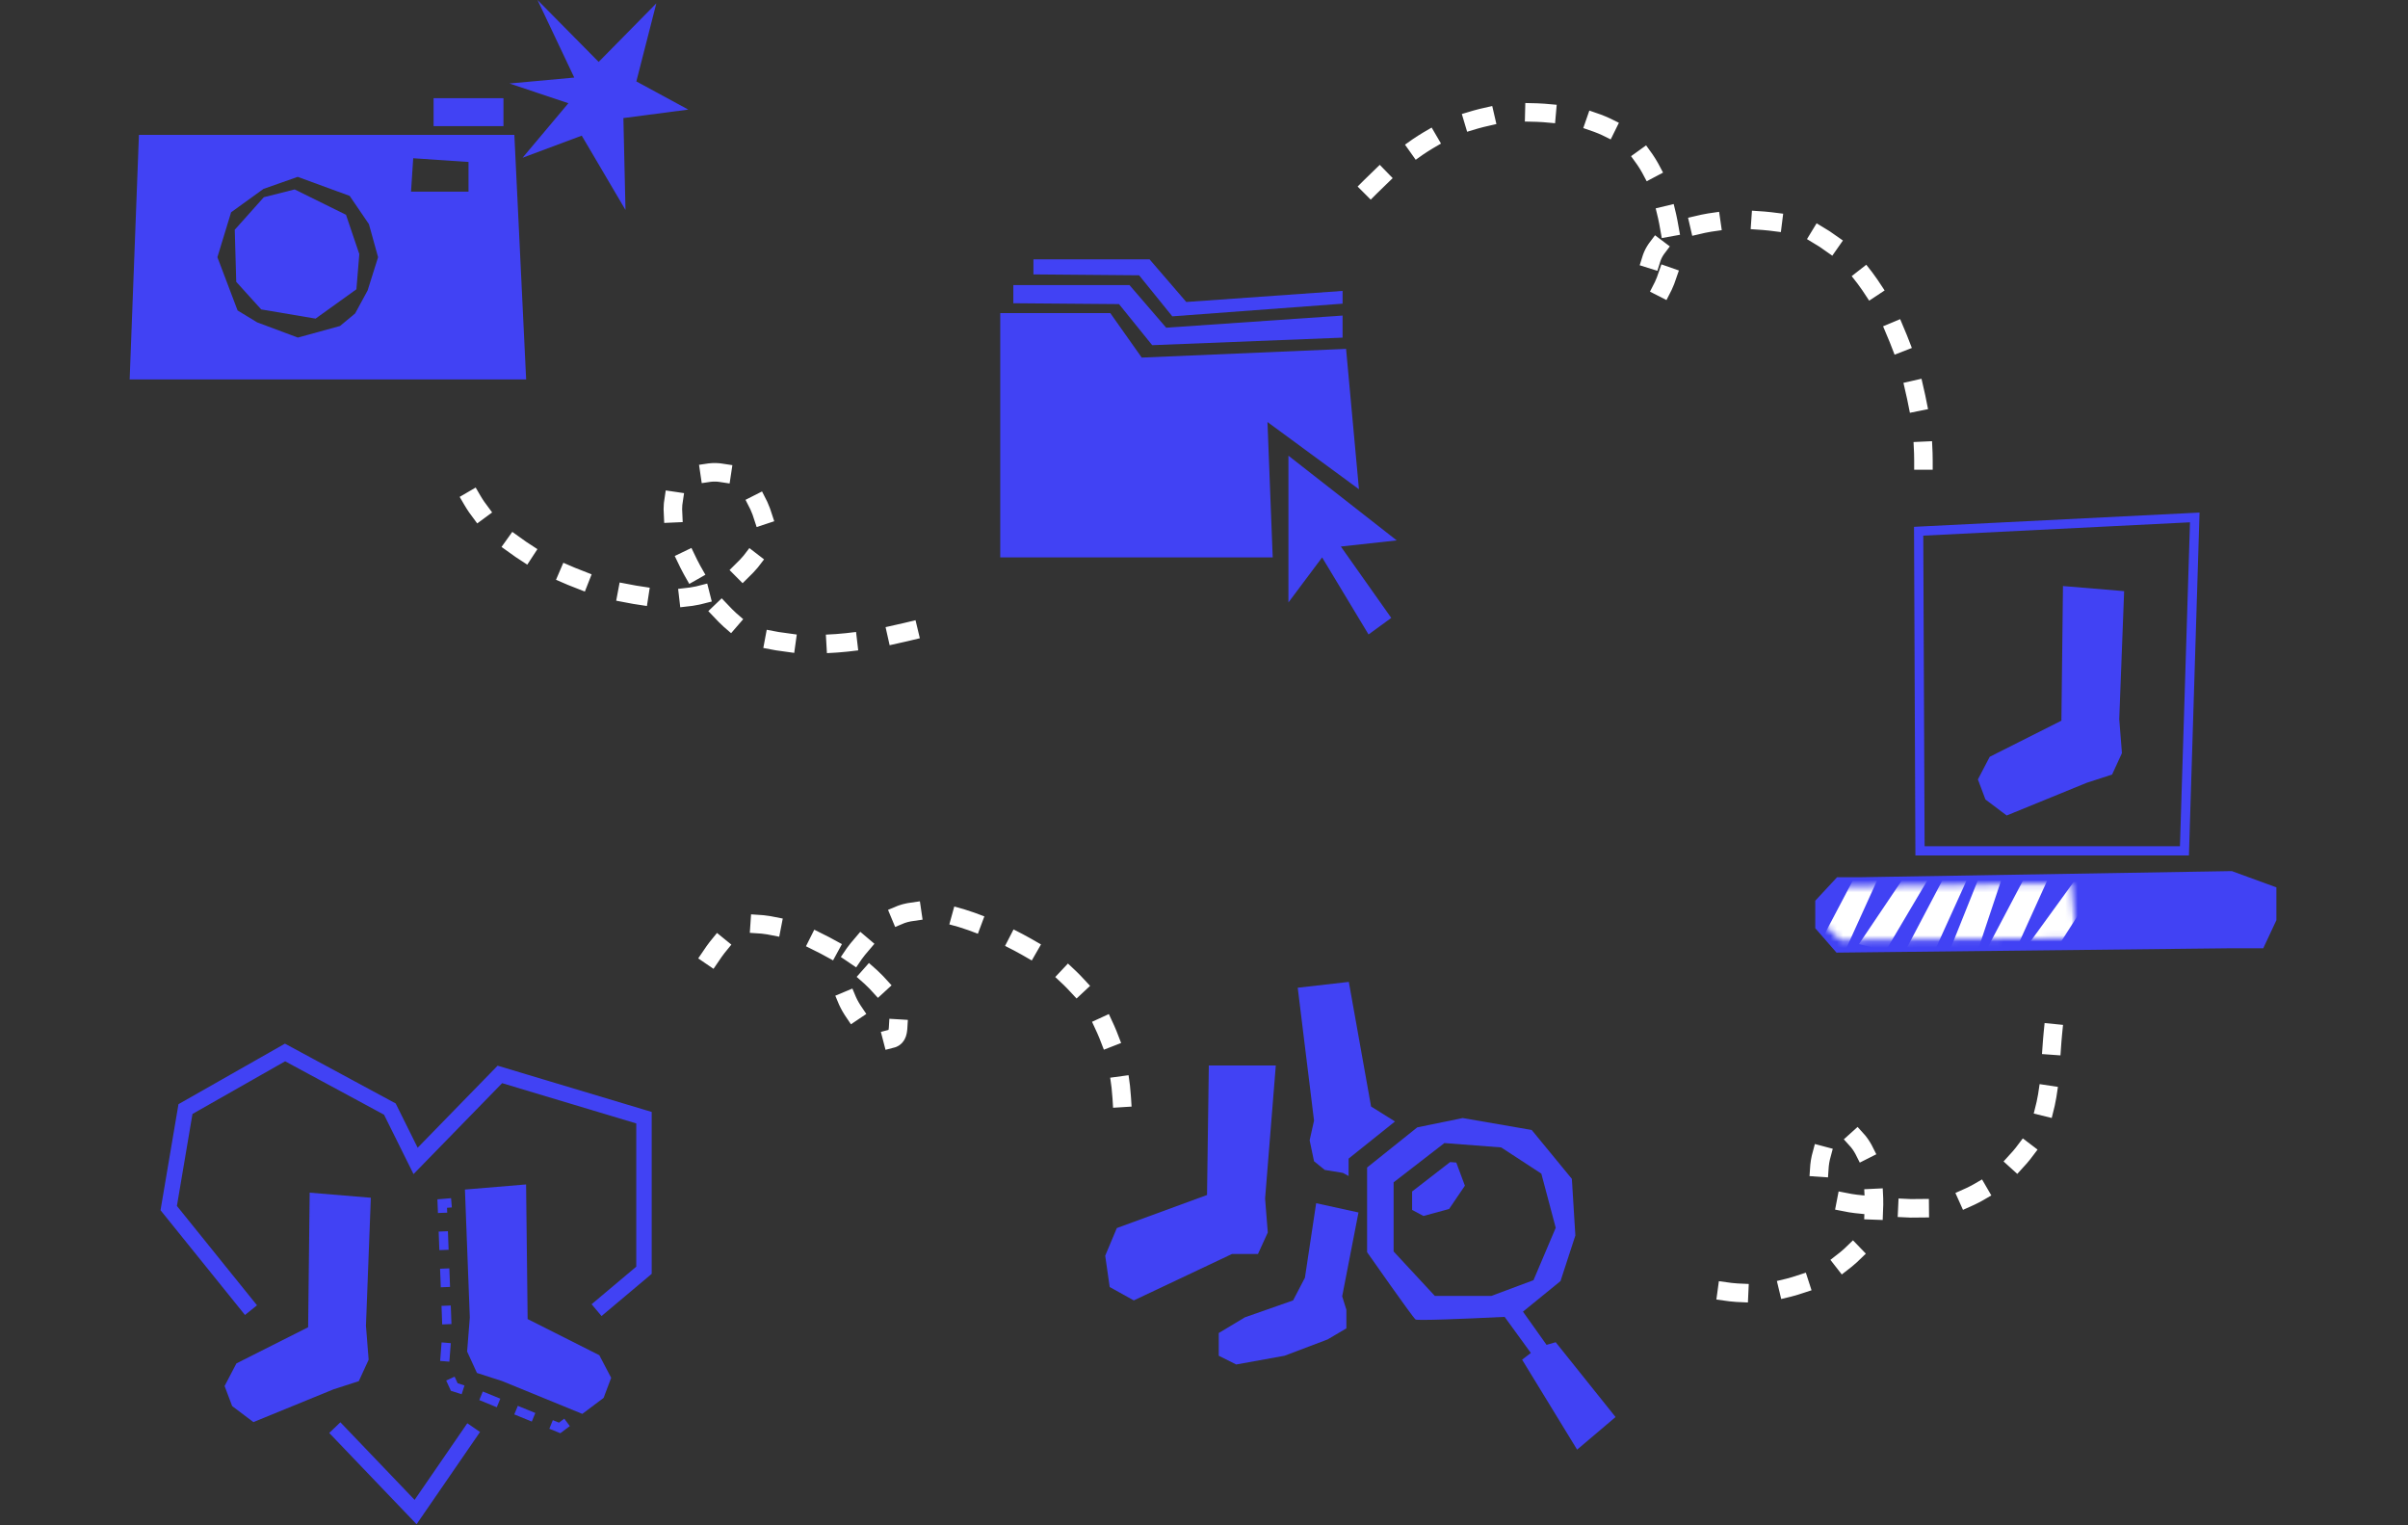 <svg width="390" height="247" viewBox="0 0 390 247" fill="none" xmlns="http://www.w3.org/2000/svg">
<rect x="0" y="0" width="390" height="247" fill="#333333" stroke="none"/>
<g clip-path="url(#clip0_219_2187)">
<path d="M81.54 15.9H70.225V20.425H81.54V15.9Z" fill="#4142F4"/>
<path d="M83.31 21.845H22.5L21 61.445H85.215L83.305 21.84L83.31 21.845ZM48.225 54.66L41.65 52.2L38.48 50.275L35.21 41.65L37.43 34.375L42.67 30.59L48.22 28.64L56.63 31.72L59.75 36.295L61.235 41.65L59.54 47.03L57.52 50.755L55.065 52.79L48.22 54.67L48.225 54.66ZM75.88 31.035H66.57L66.925 25.625L75.88 26.225V31.035Z" fill="#4142F4"/>
<path d="M58.194 41.145L57.724 46.845L51.109 51.595L42.304 50.105L38.26 45.64L38.02 37.205L42.73 31.935L47.724 30.675L56.039 34.78L58.194 41.145Z" fill="#4142F4"/>
<path d="M106.3 0.54L96.96 10.025L87.055 0L93.005 12.56L82.51 13.52L92.055 16.715L84.635 25.545L94.22 21.965L101.305 34L100.965 19.12L111.475 17.745L103.065 13.185L106.3 0.54Z" fill="#4142F4"/>
</g>
<g clip-path="url(#clip1_219_2187)">
<path d="M162 56.495V90.265H206.13L205.28 68.34L220.095 79.225L218.01 56.495L184.915 57.905L179.82 50.695H162V56.495Z" fill="#4142F4"/>
<path d="M208.675 73.79V97.555L214.13 90.265L221.65 102.74L225.33 100.06L217.165 88.5L226.215 87.51L208.675 73.79Z" fill="#4142F4"/>
<path d="M164.119 49.105V46.17H182.934L188.874 53.065L217.444 51.1V54.675L186.609 55.895L181.234 49.245L164.119 49.105Z" fill="#4142F4"/>
<path d="M167.375 44.435V42H186.185L192.13 48.9L217.445 47.11V49.175L189.865 51.225L184.49 44.58L167.375 44.435Z" fill="#4142F4"/>
</g>
<g clip-path="url(#clip2_219_2187)">
<path d="M195.78 172.535H206.63L204.895 194.09L205.33 199.585L203.74 203.06H199.54L183.63 210.58L179.725 208.41L179 203.345L180.88 198.865L195.49 193.51L195.78 172.535Z" fill="#4142F4"/>
<path d="M213.165 194.84L211.345 206.905L209.43 210.58L201.63 213.315L197.39 215.86V219.54L200.215 220.955L208.045 219.54L215.02 216.9L218.06 215.105V212.09L217.38 209.92L220.02 196.34L213.165 194.84Z" fill="#4142F4"/>
<path d="M230.545 196.905L234.695 195.775L237.255 192.005L235.86 188.255L234.855 188.18L228.705 192.94V195.925L230.545 196.905Z" fill="#4142F4"/>
<path d="M221.42 202.78C221.42 202.78 228.84 213.39 229.265 213.67C229.335 213.715 229.785 213.735 230.48 213.735C233.965 213.735 243.69 213.245 243.69 213.245L247.935 219.09L246.52 220.175L255.43 234.745L261.655 229.465L251.96 217.35L250.48 217.775L246.66 212.4L252.74 207.45L255.145 200.07L254.58 190.9L248.075 182.98L236.9 181.05L229.545 182.555L221.415 189.06V202.78H221.42ZM225.705 191.465L233.935 185.1L243.13 185.805L249.635 190.05L251.965 198.82L248.365 207.305L241.545 209.85H232.385L225.71 202.655V191.46L225.705 191.465Z" fill="#4142F4"/>
<path d="M218.42 189.06V187.62L219.545 186.72L225.935 181.605L222.06 179.18L218.455 159L210.18 159.945L212.82 181.465L212.11 184.65L212.82 188.045L214.56 189.45L217.485 189.93L218.42 190.43V189.06Z" fill="#4142F4"/>
</g>
<path d="M181.679 177.79C181.064 167.944 176.85 159.846 168.328 154.537C163.466 151.508 151.477 145.426 145.389 148.31C141.728 150.044 136.5 155.368 136.5 158.883C136.5 164.5 144.659 171.014 145.389 167C147.076 157.721 124.163 146.37 119 150.5C115.646 153.183 113.216 157.493 112.145 161.661" stroke="white" stroke-width="3" stroke-linecap="square" stroke-dasharray="2 8"/>
<g clip-path="url(#clip3_219_2187)">
<path d="M334.12 94.9L344.025 95.725L343.235 116.455L343.67 121.955L342.075 125.425L337.99 126.75L325.005 132.055L321.565 129.465L320.34 126.215L322.255 122.55L333.865 116.7L334.12 94.9Z" fill="#4142F4"/>
<path d="M301.495 142.05L361.47 141.06L368.685 143.695V149.01L366.56 153.555H361.185L297.44 154.26L294 150.31V145.855L297.535 142.05H301.495Z" fill="#4142F4"/>
<path d="M301.54 143.52L335.495 143.05L336.225 151.92L298.07 152.27L295.125 149.44V146.245L298.15 143.52H301.54Z" fill="#4142F4"/>
<mask id="mask0_219_2187" style="mask-type:luminance" maskUnits="userSpaceOnUse" x="295" y="143" width="42" height="10">
<path d="M301.539 143.52L335.494 143.05L336.224 151.92L298.069 152.27L295.124 149.44V146.245L298.149 143.52H301.539Z" fill="white"/>
</mask>
<g mask="url(#mask0_219_2187)">
<path d="M300.574 141.645L294.364 153.44L298.799 154.06L304.609 141.26L300.574 141.645Z" fill="white"/>
<path d="M308.544 141.79L301.069 152.885L305.414 153.955L312.599 141.815L308.544 141.79Z" fill="white"/>
<path d="M315.069 141.645L308.859 153.44L313.294 154.06L319.104 141.26L315.069 141.645Z" fill="white"/>
<path d="M320.724 141.57L315.784 153.91L320.264 154.095L324.694 140.795L320.724 141.57Z" fill="white"/>
<path d="M328.139 141.645L321.924 153.44L326.364 154.06L332.169 141.26L328.139 141.645Z" fill="white"/>
<path d="M335.859 142.805L327.989 153.645L332.289 154.855L339.909 142.97L335.859 142.805Z" fill="white"/>
</g>
<path d="M354.519 138.525H310.219L309.994 85.31L356.239 83L354.519 138.525ZM311.709 137.025H353.064L354.689 84.58L311.494 86.74L311.709 137.025Z" fill="#4142F4"/>
</g>
<path d="M76.5 81C83.5 93 106.988 100.005 115.908 95.442C119.237 93.738 125.129 89.033 123.614 83.793C122.108 78.586 117.5 74 111 78C104.5 82 115.092 101.102 122.718 103.148C131.081 105.392 140.005 104.017 148.256 101.983" stroke="white" stroke-width="3" stroke-linecap="square" stroke-dasharray="2 8"/>
<path d="M222.002 30.208C229.945 22.265 238.372 17.492 250.049 18.29C260.546 19.008 266.858 22.613 269.583 33.255C270.818 38.077 271.454 42.647 268.956 47.144C267.483 49.795 267.164 44.664 267.164 43.873C267.164 34.019 287.298 34.555 293.329 37.466C305.278 43.235 311.519 62.2 311.519 74.563" stroke="white" stroke-width="3" stroke-linecap="square" stroke-dasharray="2 8"/>
<path d="M332.487 167.306C331.839 173.781 332.454 181.238 327.155 187.378C321.455 193.983 314.982 196.499 306.321 195.443C301.438 194.847 295.089 195.55 294.673 190.649C294.398 187.411 295.757 183.063 298.974 183.525C301.392 183.872 302.827 188.453 302.827 188.453C302.827 188.453 304.689 196.839 302.289 200.371C296.532 208.847 281.58 212.119 272.809 206.823" stroke="white" stroke-width="3" stroke-linecap="square" stroke-dasharray="2 8"/>
<g clip-path="url(#clip4_219_2187)">
<path d="M70.93 196.425L70.845 194.21L73.055 194.025L73.18 195.52L72.4 195.585L72.43 196.37L70.93 196.425Z" fill="#4142F4"/>
<path d="M72.78 220.5L71.285 220.38L71.52 217.38L73.015 217.5L72.78 220.5ZM71.62 214.47L71.505 211.465L73.005 211.405L73.12 214.41L71.62 214.47ZM71.39 208.455L71.275 205.45L72.775 205.39L72.89 208.395L71.39 208.455ZM71.16 202.44L71.045 199.435L72.545 199.375L72.66 202.38L71.16 202.44Z" fill="#4142F4"/>
<path d="M74.77 225.775L73.025 225.215L72.265 223.55L73.63 222.925L74.115 223.99L75.23 224.35L74.77 225.775Z" fill="#4142F4"/>
<path d="M86.13 230.2L83.295 229.04L83.865 227.65L86.7 228.81L86.13 230.2ZM80.46 227.88L77.625 226.72L78.195 225.33L81.03 226.49L80.46 227.88Z" fill="#4142F4"/>
<path d="M90.75 232.085L88.97 231.36L89.535 229.97L90.53 230.375L91.39 229.73L92.29 230.93L90.75 232.085Z" fill="#4142F4"/>
<path d="M50.155 193.13L60.06 193.955L59.27 214.685L59.705 220.185L58.11 223.655L54.025 224.975L41.04 230.285L37.6 227.69L36.375 224.445L38.29 220.78L49.905 214.925L50.155 193.13Z" fill="#4142F4"/>
<path d="M85.205 191.8L75.3 192.625L76.09 213.355L75.655 218.855L77.245 222.325L81.335 223.645L94.315 228.955L97.76 226.365L98.985 223.115L97.065 219.45L85.455 213.6L85.205 191.8Z" fill="#4142F4"/>
<path d="M76.715 231.18L67.31 244.85L54.225 231.18" stroke="#4142F4" stroke-width="2.5" stroke-miterlimit="10"/>
<path d="M40.65 212.155L27.325 195.63L30.04 179.595L46.165 170.43L63.14 179.595L67.31 187.99L80.96 173.985L104.3 180.99V205.695L96.62 212.155" stroke="#4142F4" stroke-width="2.5" stroke-miterlimit="10"/>
</g>
<defs>
<clipPath id="clip0_219_2187">
<rect width="90.475" height="61.445" fill="white" transform="translate(21)"/>
</clipPath>
<clipPath id="clip1_219_2187">
<rect width="64.215" height="60.74" fill="white" transform="translate(162 42)"/>
</clipPath>
<clipPath id="clip2_219_2187">
<rect width="82.655" height="75.745" fill="white" transform="translate(179 159)"/>
</clipPath>
<clipPath id="clip3_219_2187">
<rect width="74.685" height="71.855" fill="white" transform="translate(294 83)"/>
</clipPath>
<clipPath id="clip4_219_2187">
<rect width="79.55" height="77.825" fill="white" transform="translate(26 169)"/>
</clipPath>
</defs>
</svg>

